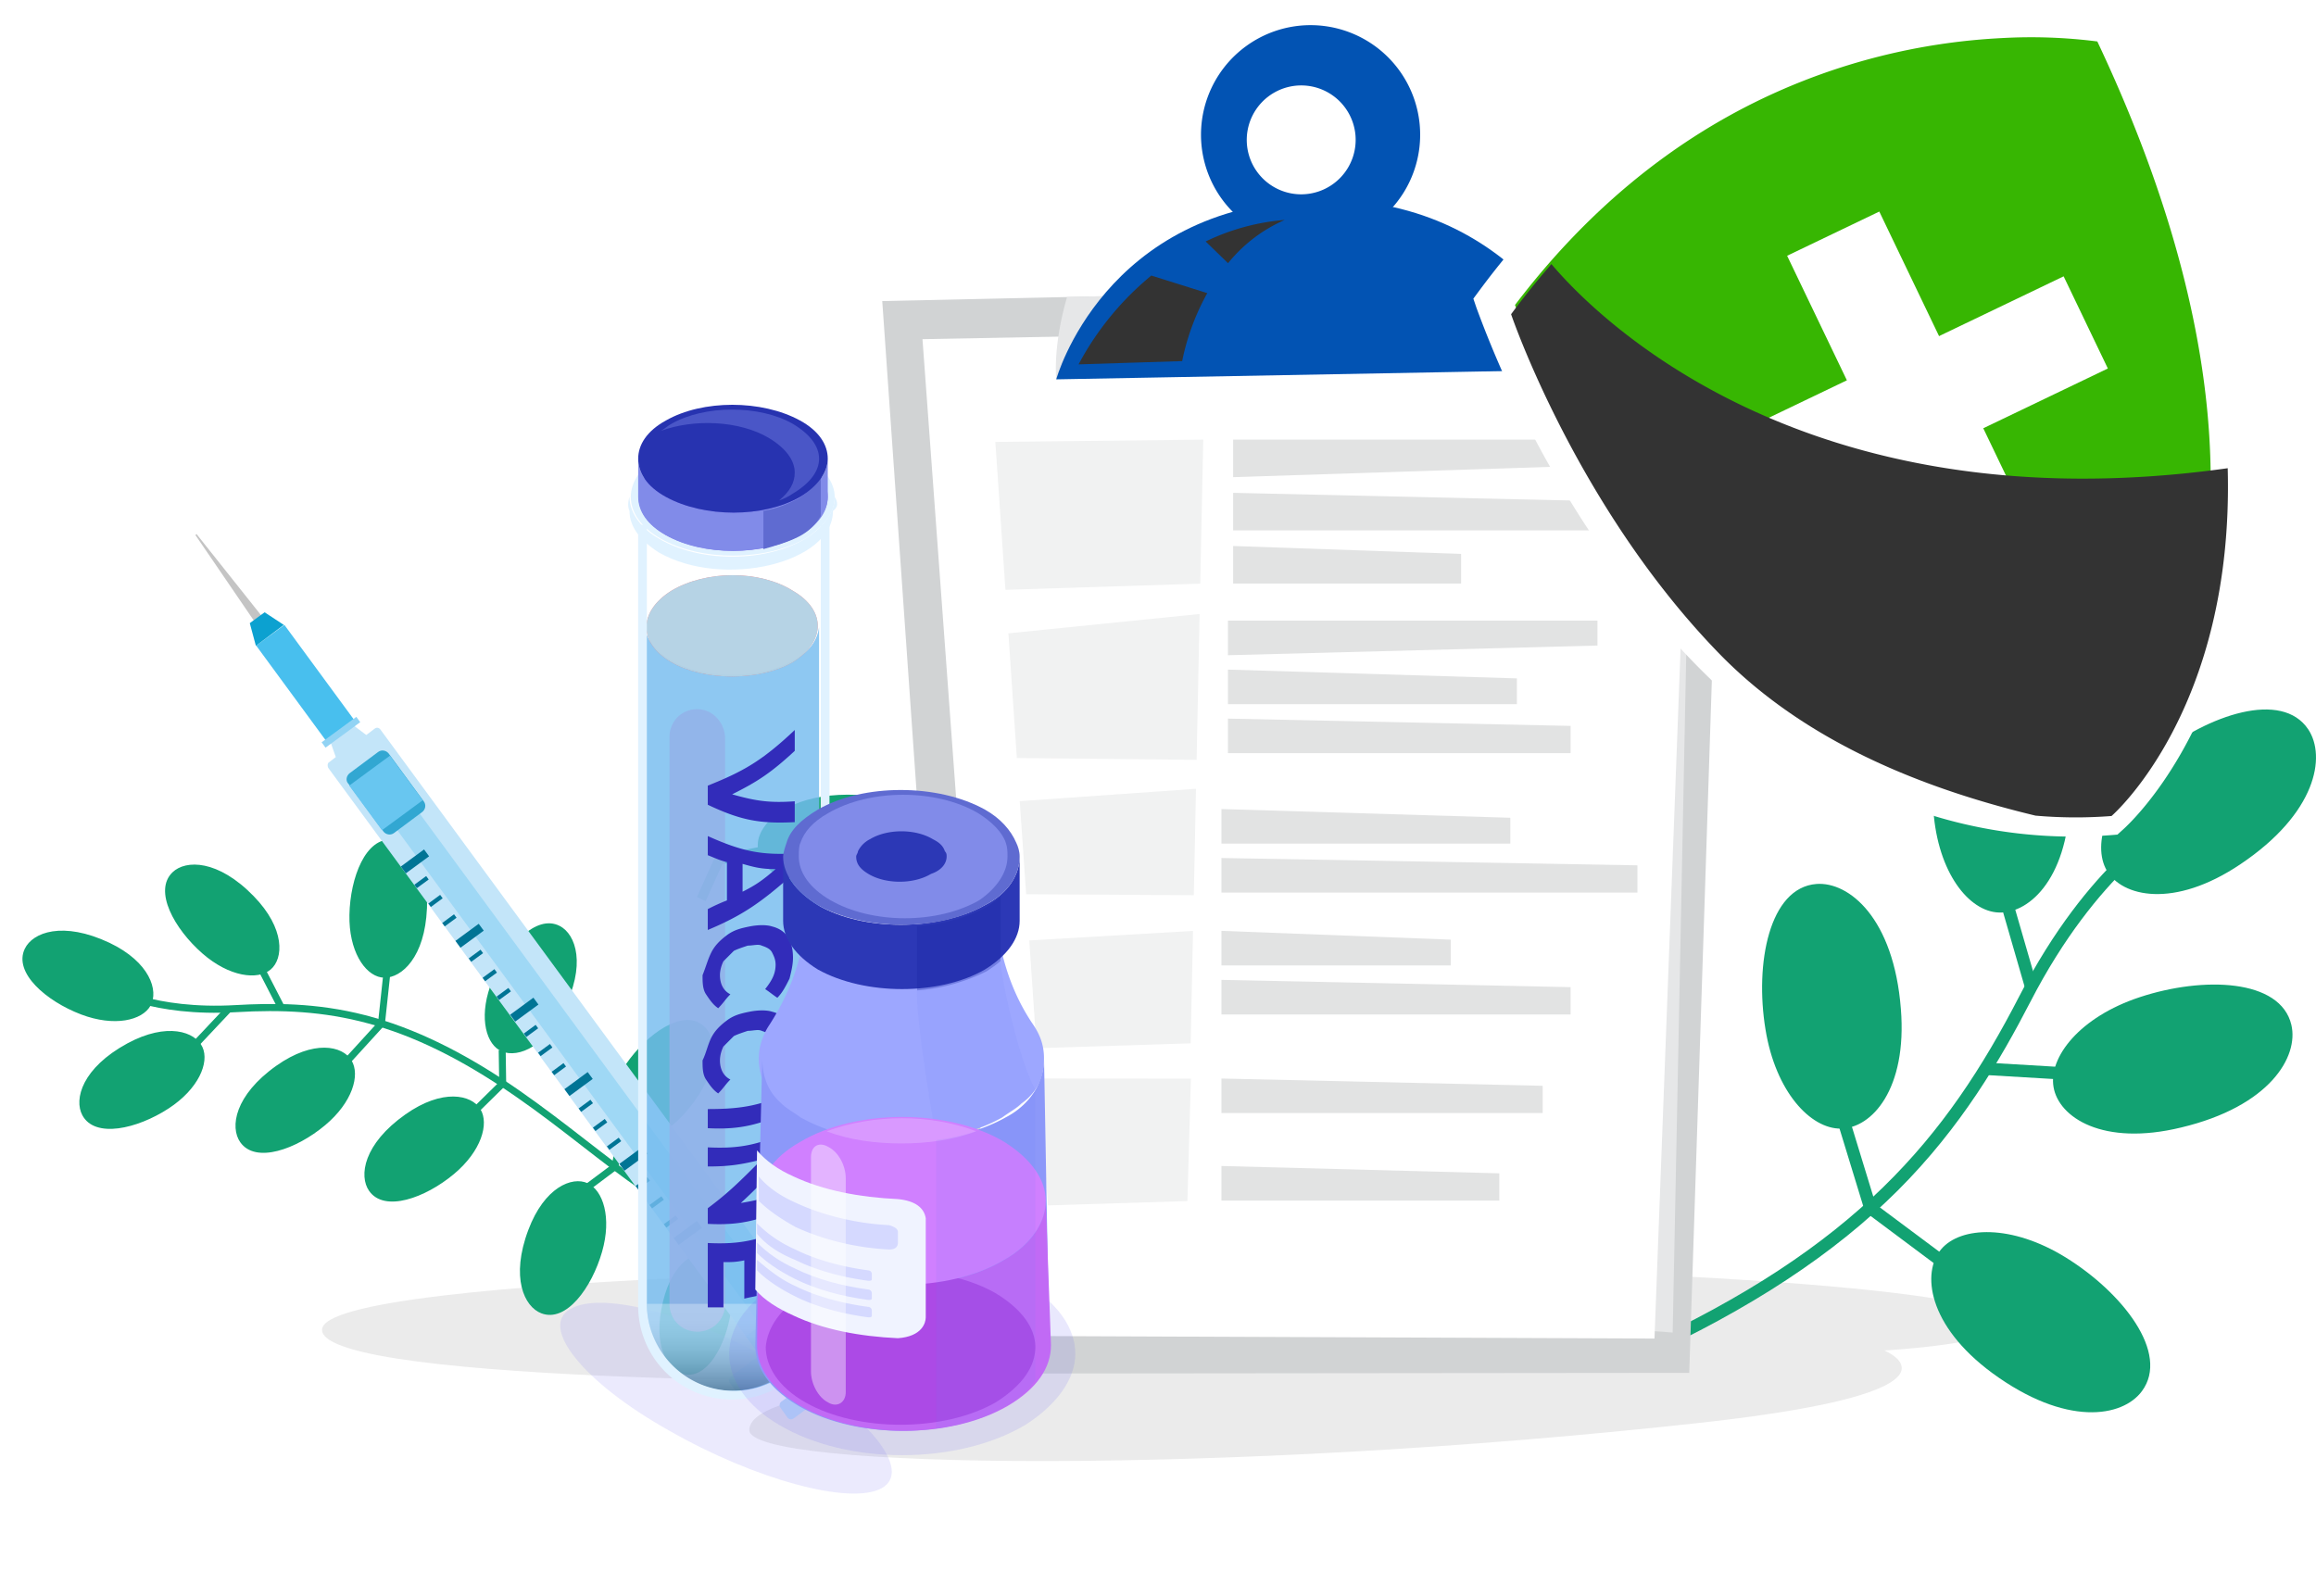 <svg data-v-5e9f45c9="" width="264" height="182" viewBox="0 0 264 182" fill="none" xmlns="http://www.w3.org/2000/svg" class="mt-5"><g opacity=".08" filter="url(#filter0_f)"><path d="M154.795 144.402c-34.997-.42-118.112.826-118.085 7.203.026 6.377 69.668 5.93 69.668 5.93s-20.963 1.013-20.963 5.505 54.041 5.193 108.686-.867c32.168-3.578 20.689-8.215 20.689-8.215s13.79-.743 13.799-3.147c.009-3.552-34.875-5.946-73.794-6.409z" fill="#000"></path></g><path d="M105.86 95.436c-.058-3.759-6-5.271-11.255-4.736-5.006.514-8.103 3.102-8.225 5.497-.121 2.395 2.805 5.452 9.193 5.326 7.226-.153 10.332-3.502 10.287-6.087zM102.803 144.56c-18.899-1.281-26.818-7.445-36.006-14.571-2.365-1.837-4.807-3.723-7.558-5.642-6.262-4.363-12.033-7.174-17.607-8.612-5.574-1.438-10.596-1.388-14.746-1.152-9.36.545-14.21-2.313-14.259-2.343l-.404.694c.203.125 5.086 3.018 14.717 2.456 10.248-.599 19.15.801 31.851 9.618 2.72 1.88 5.166 3.786 7.52 5.608 9.286 7.21 17.303 13.436 36.44 14.737l.052-.793z" fill="#12A272"></path><path d="M2.827 108.159c-1.315 2.734 2.428 5.97 6.414 7.49 3.794 1.437 6.968.687 7.916-.998.947-1.685-.05-4.964-4.687-7.174-5.298-2.495-8.74-1.199-9.643.682zM9.387 127.14c1.432 2.672 6.251 1.563 9.833-.772 3.4-2.215 4.672-5.224 3.858-6.993-.813-1.769-4.033-2.871-8.56-.424-5.134 2.792-6.12 6.35-5.131 8.189zM19.665 99.443c-2.194 2.112.195 6.443 3.411 9.257 3.058 2.67 6.294 3.074 7.775 1.829 1.48-1.245 1.671-4.655-1.92-8.352-4.07-4.197-7.764-4.18-9.266-2.734zM27.385 130.214c1.74 2.484 6.396.81 9.672-1.933 3.113-2.6 4.025-5.722 3.013-7.389-1.029-1.698-4.34-2.377-8.554.594-4.77 3.371-5.33 7.019-4.131 8.728zM44.715 95.733c-3.015-.317-4.802 4.299-4.884 8.569-.078 4.052 1.696 6.786 3.605 7.122 1.91.336 4.643-1.722 5.158-6.85.599-5.816-1.8-8.624-3.879-8.84zM42.077 135.768c1.74 2.484 6.396.81 9.674-1.93 3.112-2.603 4.025-5.722 3.012-7.389-1.012-1.666-4.34-2.377-8.552.597-4.776 3.366-5.331 7.016-4.134 8.722zM63.807 105.563c-2.695-1.393-6.04 2.253-7.673 6.202-1.55 3.75-.892 6.945.765 7.944 1.657.999 4.949.09 7.3-4.492 2.66-5.205 1.46-8.693-.392-9.654zM61.706 149.72c2.838 1.09 5.75-2.913 6.926-7.021 1.118-3.902.115-6.989-1.65-7.808-1.765-.82-4.926.463-6.75 5.303-2.06 5.45-.472 8.786 1.474 9.526zM80.155 116.906c-2.338-1.931-6.38.918-8.815 4.431-2.311 3.336-2.348 6.598-.941 7.926 1.407 1.328 4.818 1.139 8.087-2.844 3.709-4.516 3.275-8.181 1.67-9.513zM77.938 156.648c2.626.644 4.768-3.217 5.357-6.986.562-3.572-.68-6.215-2.326-6.734-1.646-.519-4.31.956-5.39 5.43-1.24 5.074.532 7.852 2.359 8.29z" fill="#12A272"></path><path d="M25.774 114.756l-3.542 3.764.579.544 3.541-3.764-.578-.544zM30.333 110.635l-.706.364 2.085 4.046.706-.364-2.085-4.046zM44.465 111.24l-.787-.083-.576 5.349-3.64 3.992.586.537 3.815-4.184.602-5.611zM57.643 119.716l-.796.013.055 3.623-2.687 2.643.558.566 2.929-2.881-.059-3.964zM71.35 129.24l-.774-.178-.85 3.721-2.907 2.174.478.636 3.14-2.351.913-4.002zM86.87 97.615l-.21-1.08-5.083 1-2.139 4.735 1.004.455 1.905-4.218 4.524-.892zM187.162 154.899c12.363-5.662 21.899-11.93 29.154-19.168 7.255-7.238 11.74-14.972 15.14-21.547 7.647-14.834 16.426-19.676 16.513-19.722l-.664-1.247c-.375.202-9.235 5.056-17.108 20.323-8.369 16.242-18.591 28.617-43.612 40.08l.577 1.281z" fill="#12A272"></path><path d="M263.115 83.149c-3.001-4.49-11.353-1.691-17.316 3.059-5.645 4.508-7.376 10.049-5.65 13.033s7.63 4.404 15.243-.722c8.647-5.806 9.784-12.27 7.723-15.37zM228.085 75.986c-5.397-.225-8.081 8.167-7.734 15.769.311 7.215 3.763 11.884 7.186 12.253 3.515.381 8.08-3.567 8.415-12.732.398-10.396-4.156-15.129-7.867-15.29zM261.193 116.839c-1.241-5.258-10.043-5.546-17.27-3.163-6.863 2.257-10.418 6.852-9.841 10.245.577 3.464 5.622 6.788 14.54 4.618 10.112-2.407 13.425-8.075 12.571-11.7zM207.052 100.776c-5.379.416-7.036 9.068-5.806 16.571 1.154 7.135 5.142 11.354 8.588 11.319 3.533-.04 7.579-4.496 6.846-13.645-.808-10.366-5.922-14.528-9.628-14.245zM244.154 158.599c3.22-4.335-2.228-11.255-8.699-15.255-6.147-3.792-11.948-3.555-14.181-.929-2.234 2.626-1.57 8.658 5.818 14.112 8.404 6.164 14.862 5.056 17.062 2.072z" fill="#12A272"></path><path d="M229.65 103.469l-1.358.392 2.556 8.839 1.358-.393-2.556-8.838zM226.342 121.136l-.084 1.412 8.09.479.083-1.412-8.089-.479zM220.633 144.152l.848-1.137-7.676-5.726-2.817-9.2-1.351.415 2.95 9.64 8.046 6.008z" fill="#12A272"></path><path d="M100.568 34.323l8.548 122.27 83.44-.083 4.057-124.305-96.045 2.118z" fill="#D1D3D4"></path><path d="M187.663 151.694l3.005.217 2.296-114.896-6.315 4.937 1.014 109.742z" fill="#E6E7E8"></path><path d="M105.154 38.667l87.81-1.652-4.369 115.585-75.109-.307-8.332-113.626z" fill="#fff"></path><path d="M118.162 119.498l17.562-.555.268-12.816-18.666 1.085.836 12.286zM116.241 91.334l.728 10.608 19.112.115.249-12.133-20.089 1.41zM136.814 66.538l.345-16.42-23.699.261 1.148 16.86 22.206-.701zM114.947 72.203l.963 14.212 20.49.21.344-16.63-21.797 2.207zM118.392 122.955l1.065 14.462 15.897-.491.396-13.958-17.358-.013z" fill="#F1F2F2"></path><path d="M181.067 42.124a26.405 26.405 0 00-2.322-9.524l-4.344.134-6.38 2.06 11.253 4.721 1.793 2.61z" fill="#E6E7E8"></path><path d="M140.566 50.118v4.28l36.936-1.2v-3.08h-36.936zM140.566 56.184v4.28h47.417v-3.202l-47.417-1.078zM140.566 62.245v4.28h25.982V63.15l-25.982-.905zM139.972 70.754v3.943l42.122-1.104v-2.839h-42.122zM139.972 76.336v3.942h32.936v-2.94l-32.936-1.002zM139.972 81.924v3.936h39.06v-3.106l-39.06-.83zM139.232 92.233v3.943h32.93v-2.948l-32.93-.995zM139.232 97.815v3.942h47.417v-3.106l-47.417-.836zM139.232 106.121v3.942h26.136v-2.941l-26.136-1.001zM139.232 111.709v3.942h39.8v-3.113l-39.8-.829zM139.232 132.926v3.943h31.673v-3.107l-31.673-.836zM139.232 122.955v3.936h36.617v-3.106l-36.617-.83z" fill="#E2E3E3"></path><path d="M121.632 33.857c-1.665 5.741-1.231 9.39-1.231 9.39l3.445-3.923 5.103-3.585v-2.041l-7.317.159z" fill="#E6E7E8"></path><path d="M148.999 2.873a12.495 12.495 0 00-11.288 8.064 12.486 12.486 0 003.122 13.517 12.493 12.493 0 0019.145-2.466 12.488 12.488 0 00-6.165-18.311 12.5 12.5 0 00-4.814-.804zm-.485 19.278a6.205 6.205 0 01-6.31-7.234 6.213 6.213 0 014.734-5.02 6.205 6.205 0 015.903 10.304 6.212 6.212 0 01-4.321 1.95h-.006z" fill="#0253B3"></path><path d="M120.401 43.247s5.422-19.718 29.229-20.464c23.808-.747 31.437 19.341 31.437 19.341l-60.666 1.123z" fill="#0253B3"></path><path d="M137.434 27.529l2.551 2.475a17.122 17.122 0 016.462-4.931 25.306 25.306 0 00-9.013 2.456zM131.239 31.414a33.498 33.498 0 00-8.293 10.124l11.808-.37a26.909 26.909 0 012.864-7.751l-6.379-2.003z" fill="#333"></path><path d="M170.324 34.415s21.155 62.453 70.195 58.685c0 0 30.656-26.357 0-90.289-.025 0-40.837-8.047-70.195 31.604z" fill="#37B602"></path><path d="M214.22 24.118l-10.506 5.04 18.673 38.923 10.507-5.04-18.674-38.923z" fill="#fff"></path><path d="M240.274 42.01l-5.041-10.507-38.922 18.673 5.041 10.507 38.922-18.673z" fill="#fff"></path><path d="M241.368 95.147l-.686.056a54.681 54.681 0 01-32.902-7.873c-8.11-4.854-15.64-11.853-22.458-20.886a123.658 123.658 0 01-17.019-31.349l-.355-1.048.655-.886c8.478-11.447 18.715-20.1 30.431-25.72A76.056 76.056 0 01228.155.11a57.571 57.571 0 0112.726.623l1.036.206.455.948c7.1 14.792 11.516 28.828 13.138 41.735 1.304 10.406.811 20.107-1.484 28.834-3.949 15.041-11.822 21.947-12.159 22.234l-.499.456zM172.695 34.77a123.303 123.303 0 0016.083 29.215c14.498 19.176 31.591 28.278 50.837 27.062 1.678-1.697 7.405-8.11 10.437-19.963 3.281-12.795 4.005-34.642-10.98-66.358a59.65 59.65 0 00-10.842-.387 71.75 71.75 0 00-27.35 6.912c-10.798 5.165-20.256 13.076-28.185 23.519z" fill="#fff"></path><path d="M240.693 93.027s13.991-12.047 13.242-39.649c-48.608 6.811-72.337-17.635-77.088-23.272a90.11 90.11 0 00-4.598 5.716s7.542 22.27 24.088 39.06c8.832 8.89 21.059 14.594 35.694 18.103 2.881.252 5.778.266 8.662.042z" fill="#333"></path><path d="M91.873 158.29l2.694-1.978-2.36-3.216-2.695 1.978 2.36 3.216z" fill="#9FD8F5"></path><path d="M91.268 157.432l2.694-1.978-.989-1.347-2.694 1.978.989 1.347zM37.531 86.884l.746-.574-.63-1.786 2.583-1.878 1.524 1.145.97-.734c.223-.16.486-.101.646.122l49.713 67.696-5.961 4.351-49.713-67.695c-.11-.246-.075-.558.122-.647z" fill="#C3E5F9"></path><path d="M90.978 147.969l-5.954 4.371 2.106 2.868 5.954-4.371-2.106-2.868z" fill="#9FD8F5"></path><path d="M37.242 84.554l3.216-2.361-8.04-10.952-3.216 2.36 8.04 10.953z" fill="#48BFEE"></path><path d="M22.403 60.884l-.125.116 6.824 9.991.845-.618-7.544-9.489z" fill="#C4C4C4"></path><path d="M29.168 73.625l3.182-2.385-2.188-1.437-1.689 1.237.695 2.585z" fill="#0CA1D0"></path><path d="M88.555 153.584l2.564-1.883-43.295-58.974-2.564 1.883 43.295 58.974z" fill="#9FD8F5"></path><path d="M77.364 141.923l2.651-1.946-.574-.783-2.651 1.947.574.782zM75.957 139.95l1.347-.99-.287-.391-1.347.99.287.391zM74.328 137.762l1.347-.989-.287-.391-1.348.989.287.391zM72.74 135.594l1.347-.99-.287-.391-1.347.989.287.392zM69.466 131.082l1.347-.989-.287-.391-1.347.989.287.391zM67.873 128.943l1.347-.989-.287-.391-1.348.989.288.391zM66.244 126.757l1.347-.989-.287-.391-1.347.989.287.391zM63.173 122.577l1.347-.989-.287-.391-1.348.989.288.391zM61.624 120.402l1.347-.989-.287-.392-1.347.99.287.391zM59.998 118.217l1.347-.989-.287-.391-1.347.989.287.391zM56.892 114.007l1.347-.989-.287-.391-1.347.989.287.391zM55.298 111.867l1.347-.989-.287-.392-1.347.989.287.392zM53.716 109.65l1.347-.989-.287-.391-1.348.989.288.391zM50.694 105.613l1.348-.989-.288-.391-1.347.989.288.391zM49.112 103.398l1.348-.989-.288-.391-1.347.989.287.391zM47.52 101.253l1.347-.989-.288-.391-1.347.989.287.391zM71.174 133.469l2.651-1.947-.574-.782-2.651 1.947.574.782zM64.915 124.948l2.65-1.947-.574-.782-2.65 1.946.574.783zM58.725 116.467l2.651-1.946-.574-.782-2.651 1.946.574.782zM52.491 108.044l2.651-1.947-.574-.782-2.651 1.947.574.782zM46.262 99.567l2.65-1.946-.573-.782-2.651 1.946.574.782z" fill="#007495"></path><path d="M39.87 88.136l3.23-2.407c.398-.298.924-.181 1.2.167l4.009 5.465c.298.398.18.924-.168 1.2l-3.23 2.407c-.398.299-.925.181-1.2-.167l-4.01-5.465c-.325-.327-.23-.902.168-1.2z" fill="#32A7D2"></path><path d="M44.455 86.148l-4.65 3.414 3.733 5.085 4.65-3.414-3.733-5.085z" fill="#68C6F0"></path><path d="M37.108 85.233l3.955-2.903-.447-.608-3.955 2.903.447.608z" fill="#91D3F4"></path><path d="M83.366 156.865l12.298-9.05a.61.61 0 01.839.154l1.032 1.367a.608.608 0 01-.154.838l-12.297 9.051a.61.61 0 01-.839-.154l-1.032-1.367a.61.61 0 01.153-.839zM89.066 159.791l7.677-5.66a.496.496 0 01.696.1l.801 1.117a.497.497 0 01-.1.696l-7.677 5.66a.497.497 0 01-.695-.1l-.801-1.117a.497.497 0 01.1-.696z" fill="#C3E5F9"></path><path opacity=".15" d="M65.014 149.238c-3.568 1.983 1.388 8.327 11.3 13.878 9.715 5.551 20.619 8.524 24.187 6.542 3.569-1.983-1.387-8.327-11.3-13.878-9.714-5.749-20.618-8.723-24.187-6.542z" fill="#7974F2"></path><path opacity=".1" d="M73.737 61.41v87.231c0 5.353 4.362 9.912 9.913 9.912 5.353 0 9.912-4.361 9.912-9.912v-87.23H73.737z" fill="#fff"></path><path opacity=".8" d="M90.39 75.286c-3.767 2.181-10.11 2.181-13.878 0-1.982-1.19-2.973-2.577-2.973-3.965v77.517c0 5.352 4.361 9.912 9.912 9.912 5.353 0 9.913-4.361 9.913-9.912V71.52c-.199 1.387-.992 2.775-2.974 3.766z" fill="#72BAEE"></path><path opacity=".8" d="M90.387 67.357c3.767 2.18 3.767 5.75 0 8.128-3.766 2.181-10.11 2.181-13.877 0-3.767-2.18-3.767-5.749 0-8.128 3.965-2.379 10.11-2.379 13.877 0z" fill="#E6585D"></path><path opacity=".8" d="M79.486 80.842c-1.784 0-3.172 1.388-3.172 3.172v64.63c0 1.785 1.388 3.172 3.172 3.172 1.784 0 3.172-1.387 3.172-3.172V84.213c0-1.785-1.388-3.37-3.172-3.37z" fill="#94B0E8"></path><path opacity=".3" d="M83.45 158.554c5.353 0 9.913-4.361 9.913-9.912H73.736c0 5.551 4.362 9.912 9.714 9.912z" fill="url(#paint0_linear)"></path><path opacity=".8" d="M90.39 67.362c3.766 2.18 3.766 5.749 0 8.128-3.768 2.18-10.112 2.18-13.878 0-3.767-2.18-3.767-5.75 0-8.128 3.965-2.38 10.11-2.38 13.877 0z" fill="#A9EAFF"></path><path d="M83.45 159.548a10.661 10.661 0 01-10.706-10.706V59.827h.991v88.817c0 5.353 4.362 9.912 9.913 9.912 5.353 0 9.912-4.361 9.912-9.912V59.827h.992v88.817c-.397 5.947-5.155 10.904-11.103 10.904z" fill="#E0F2FF"></path><path d="M90.594 93.727c-3.965.198-6.146-.198-9.913-1.983v-2.18c3.965-1.586 6.146-2.776 9.913-6.344v2.379c-2.776 2.577-4.362 3.568-7.137 4.956 2.775.793 4.361.991 7.137.793v2.379zM82.862 102.649v-4.362c-.793-.198-1.19-.396-2.18-.793v-2.18c3.964 1.784 6.145 2.18 9.912 1.982v2.18c-3.965 3.569-6.146 4.957-9.913 6.543v-2.379a23 23 0 012.181-.991zm1.784-.992c1.586-.793 2.38-1.387 3.767-2.577-1.586 0-2.379-.198-3.767-.595v3.172zM81.075 108.595c.397-.793.992-1.388 1.785-1.983.793-.595 1.586-.793 2.577-.991.991-.198 1.982-.198 2.577 0 .793.198 1.388.595 1.784 1.189.397.595.595 1.388.595 2.379 0 .793-.198 1.586-.396 2.379-.397.793-.793 1.586-1.388 2.181-.595-.396-.793-.595-1.388-.991.793-.991 1.19-1.784 1.19-2.776 0-.594-.199-.991-.397-1.387-.198-.397-.595-.595-1.19-.793-.396-.199-.99 0-1.585 0-.595.198-1.19.396-1.586.594l-1.19 1.19c-.198.396-.396.991-.396 1.586 0 .991.396 1.784 1.19 2.181-.596.594-.794.991-1.389 1.586-.594-.397-.99-.992-1.387-1.586-.397-.595-.397-1.388-.397-2.181.397-.991.595-1.784.991-2.577zM81.075 118.311c.397-.793.992-1.387 1.785-1.982.793-.595 1.586-.793 2.577-.991.991-.199 1.982-.199 2.577 0 .793.198 1.388.594 1.784 1.189.397.595.595 1.388.595 2.379 0 .793-.198 1.586-.396 2.379-.397.793-.793 1.586-1.388 2.181-.595-.397-.793-.595-1.388-.991.793-.992 1.19-1.785 1.19-2.776 0-.595-.199-.991-.397-1.388-.198-.396-.595-.594-1.19-.793-.396-.198-.99 0-1.585 0-.595.199-1.19.397-1.586.595l-1.19 1.19c-.198.396-.396.991-.396 1.586 0 .991.396 1.784 1.19 2.18-.596.595-.794.992-1.389 1.586-.594-.396-.99-.991-1.387-1.586-.397-.594-.397-1.387-.397-2.18.397-.793.595-1.785.991-2.578zM90.594 124.255v2.181c-3.965 1.784-6.146 2.379-9.913 2.181v-2.181c3.965 0 6.146-.397 9.913-2.181zM90.594 137.344c-3.965 1.784-6.146 2.379-9.913 2.18v-1.784c2.38-1.784 3.569-2.974 6.146-5.551-2.379.595-3.767.793-6.146.793v-2.181c3.965.198 6.146-.396 9.913-2.181v1.785c-2.379 2.974-3.569 4.361-6.146 6.74 2.38-.396 3.767-.793 6.146-1.982v2.181zM82.466 149.041H80.68v-7.335c3.965.198 6.146-.397 9.913-2.181v7.137c-.793.397-1.19.595-1.784.793v-4.956c-.793.396-1.388.396-2.181.793v4.361c-.793.199-.991.199-1.784.397v-4.362c-.992.199-1.388.199-2.38.199v5.154z" fill="#322CBA"></path><path d="M91.78 51.898c-4.56-2.578-11.895-2.578-16.454 0-4.56 2.577-4.56 6.938 0 9.516 4.56 2.577 11.895 2.577 16.454 0 2.181-1.388 3.37-2.974 3.37-4.758 0-1.586-1.189-3.37-3.37-4.758zm-.594 9.12c-4.164 2.378-10.904 2.378-15.266 0-4.163-2.38-4.163-6.345 0-8.724 4.163-2.379 10.904-2.379 15.266 0 2.18 1.19 3.172 2.776 3.172 4.362 0 1.586-1.19 3.172-3.172 4.361z" fill="#E0F2FF"></path><path d="M95.15 56.655c0 1.388-.794 2.577-1.785 3.568-3.965 3.767-12.886 4.362-18.24 1.19-1.783-.991-3.37-2.776-3.37-4.758-.198.595-.198 1.19 0 1.586 0 1.784 1.19 3.37 3.37 4.758 7.336 4.163 19.826 1.19 19.826-4.758.595-.397.595-.991.198-1.586z" fill="#E0F2FF"></path><path d="M91.183 61.017c-4.164 2.379-10.904 2.379-15.266 0-4.163-2.38-4.163-6.344 0-8.723 4.163-2.38 10.904-2.38 15.266 0 2.18 1.19 3.171 2.775 3.171 4.361 0 1.586-1.189 3.172-3.171 4.362z" fill="#716BE9"></path><path d="M91.184 56.654c-4.163 2.38-10.903 2.38-15.265 0-2.18-1.19-3.172-2.775-3.172-4.361v4.361c0 1.586.991 3.172 3.172 4.362 4.163 2.379 10.904 2.379 15.265 0 2.181-1.19 3.172-2.776 3.172-4.362v-4.361c0 1.586-1.19 3.172-3.172 4.361z" fill="#818BE9"></path><path d="M93.56 54.472c-.594.793-1.387 1.586-2.577 2.379-1.19.595-2.577 1.19-3.965 1.388V62.6c1.388-.397 2.776-.793 3.965-1.388 1.19-.595 1.983-1.388 2.578-2.379v-4.361z" fill="#5F6BD1"></path><path d="M91.184 56.655c-4.163 2.38-10.904 2.38-15.266 0-2.18-1.19-3.172-2.775-3.172-4.361 0-1.586.992-3.172 3.172-4.362 4.164-2.379 10.904-2.379 15.266 0 2.18 1.19 3.172 2.776 3.172 4.362 0 1.586-1.19 3.172-3.172 4.361z" fill="#2733B0"></path><path d="M90.393 48.33c-3.767-2.181-10.11-2.181-13.877 0-.397.198-.793.594-1.19.792 3.767-1.387 8.922-1.19 12.292.793 1.982 1.19 2.974 2.578 2.974 3.965 0 1.19-.595 2.181-1.785 3.172.595-.198.992-.396 1.586-.792 1.983-1.19 2.974-2.578 2.974-3.965 0-1.388-.991-2.776-2.974-3.966z" fill="#4A56C7"></path><path opacity=".15" d="M122.572 154.346c0-2.973-1.983-5.749-5.75-8.128-7.731-4.56-20.221-4.56-27.953 0-3.767 2.181-5.75 5.155-5.75 8.128 0 2.974 1.983 5.948 5.75 8.129 7.732 4.559 20.222 4.559 27.953 0 3.767-2.379 5.75-5.353 5.75-8.129z" fill="#6F6AF0"></path><path d="M119.004 120.642c0-1.388-.396-2.577-1.189-3.767-2.181-3.172-3.569-6.939-4.164-11.3-.198 1.388-1.189 2.775-3.172 3.965-2.181 1.189-4.956 1.784-7.732 1.784-2.775 0-5.55-.595-7.731-1.784-1.983-1.19-2.974-2.577-3.172-3.965-.595 4.361-1.983 7.93-4.164 11.3-.793 1.19-1.19 2.578-1.19 3.767 0 1.983.794 3.767 2.182 5.155a8.833 8.833 0 002.18 1.586c3.172 1.784 7.534 2.775 11.697 2.775 4.362 0 8.525-.991 11.697-2.775.793-.595 1.586-.992 2.181-1.586 1.982-1.388 2.577-3.172 2.577-5.155z" fill="#9DA7FF"></path><path opacity=".1" d="M114.052 109.539c-.397-.396-.991-.793-1.784-1.189-.397.396-.992.793-1.587 1.189-1.387.793-3.172 1.388-4.956 1.586l-1.189 1.586c-.199 3.767 2.18 17.05 2.18 17.05 2.974-.397 5.75-1.19 7.93-2.578.794-.594 1.587-.991 2.181-1.586.397-.396.793-.991 1.19-1.387-1.784-2.974-3.965-12.887-3.965-14.671z" fill="#6C7AF9"></path><path d="M119.007 120.643c0 1.982-.793 3.767-2.181 5.154a8.79 8.79 0 01-2.181 1.586c-3.172 1.785-7.533 2.776-11.696 2.776-4.362 0-8.525-.991-11.697-2.776-.793-.594-1.586-.991-2.181-1.586-1.586-1.387-2.18-3.172-2.18-5.154l-.794 32.711c0 2.578 1.586 4.957 4.957 6.939 6.542 3.767 17.049 3.767 23.591 0 3.371-1.982 4.957-4.361 4.957-6.939l-.595-32.711z" fill="#8C98F9"></path><path d="M119.205 136.702c0 .198 0 .198 0 0zm0 .198c0 2.379-1.586 4.956-4.758 6.741-6.344 3.766-16.851 3.766-23.195 0-3.172-1.785-4.758-4.362-4.758-6.741v-.198l-.199 16.653c0 2.577 1.586 4.956 4.957 6.939 6.542 3.767 17.049 3.767 23.591 0 3.371-1.983 4.957-4.362 4.957-6.939l-.595-16.455z" fill="#C16AF5"></path><path d="M118.017 153.554c0-2.181-1.586-4.362-4.56-6.146-5.948-3.371-15.662-3.371-21.61 0-2.973 1.784-4.361 3.965-4.56 6.146 0 2.18 1.388 4.559 4.56 6.344 5.948 3.37 15.662 3.37 21.61 0 3.172-1.983 4.56-4.164 4.56-6.344z" fill="#AC4AE6"></path><path d="M119.202 136.9c0-2.379-1.586-4.758-4.758-6.74-6.344-3.767-16.851-3.767-23.195 0-3.172 1.784-4.758 4.163-4.758 6.74 0 2.379 1.586 4.957 4.758 6.741 6.344 3.767 16.851 3.767 23.195 0 3.172-1.784 4.758-4.362 4.758-6.741z" fill="#D080FF"></path><path opacity=".2" d="M94.225 128.968c2.577.991 5.55 1.388 8.524 1.388 2.974 0 5.948-.397 8.525-1.388-5.154-1.982-11.697-1.982-17.05 0z" fill="#fff"></path><path d="M102.354 136.7c-4.362-.199-8.525-.992-11.895-2.578-1.785-.793-3.172-1.784-4.164-2.973l-.198 15.86c.991 1.189 2.578 2.18 4.362 2.973 3.37 1.586 7.533 2.379 11.895 2.578 2.775-.199 3.172-1.785 3.172-2.379V138.88c-.198-1.189-1.19-1.982-3.172-2.18z" fill="#F0F3FF"></path><path d="M90.657 143.636c2.38 1.189 5.353 1.982 8.327 2.379.198 0 .397 0 .397-.199v-.594a.426.426 0 00-.397-.397c-2.974-.396-5.947-1.189-8.326-2.379-1.785-.793-3.172-1.784-4.362-2.974v1.19c.991 1.189 2.379 2.181 4.361 2.974z" fill="#D5D9FF"></path><path d="M90.657 145.82c2.38 1.189 5.353 1.982 8.327 2.379.198 0 .397 0 .397-.198v-.595c0-.198-.199-.397-.397-.397-2.974-.396-5.947-1.189-8.326-2.379-1.785-.793-3.172-1.784-4.362-2.974v1.19c.991.991 2.379 1.983 4.361 2.974z" fill="#D5D9FF"></path><path d="M90.657 147.8c2.38 1.19 5.353 1.983 8.327 2.38.198 0 .397 0 .397-.199v-.594a.426.426 0 00-.397-.397c-2.974-.396-5.947-1.19-8.326-2.379-1.785-.793-3.172-1.983-4.362-2.974v1.19c.991.991 2.379 1.982 4.361 2.973zM101.363 139.672c-3.965-.198-7.732-1.189-10.706-2.577-1.784-.793-3.171-1.784-4.163-2.974v2.776c.992.991 2.38 1.982 4.163 2.973 2.974 1.388 6.741 2.38 10.706 2.578.793 0 .991-.397.991-.793v-1.19c0-.396-.396-.595-.991-.793z" fill="#D5D9FF"></path><path d="M112.265 103.194c-5.352 2.974-13.877 2.974-19.032 0-2.577-1.586-3.965-3.568-3.965-5.55v7.334c0 1.983 1.388 3.966 3.965 5.552 5.353 2.973 13.878 2.973 19.032 0 2.578-1.586 3.965-3.569 3.965-5.552v-7.335c0 1.983-1.189 4.163-3.965 5.551z" fill="#2C38B6"></path><path d="M116.23 97.645c0-.594-.198-1.19-.396-1.586-.595-1.387-1.784-2.775-3.569-3.766-5.352-2.974-13.877-2.974-19.032 0-1.982 1.19-3.172 2.379-3.568 3.766-.199.595-.397 1.19-.397 1.586 0 1.983 1.388 3.965 3.965 5.551 5.353 2.974 13.878 2.974 19.032 0 2.776-1.387 3.965-3.568 3.965-5.55z" fill="#5F6BD1"></path><path d="M114.844 97.645c0-.594 0-.991-.199-1.586-.396-1.19-1.586-2.379-3.172-3.37-4.758-2.776-12.291-2.776-17.05 0-1.784.991-2.775 2.18-3.171 3.37-.199.397-.199.992-.199 1.586 0 1.785 1.19 3.569 3.569 4.957 4.758 2.775 12.291 2.775 17.049 0 1.983-1.388 3.173-3.172 3.173-4.957z" fill="#818BE9"></path><path d="M107.907 97.645c0-.198 0-.396-.199-.594-.198-.595-.594-.992-1.387-1.388-1.983-1.19-5.155-1.19-7.137 0a3.057 3.057 0 00-1.388 1.388c0 .198-.199.396-.199.594 0 .793.397 1.388 1.388 1.983 1.983 1.189 5.155 1.189 7.137 0 1.19-.397 1.785-1.19 1.785-1.983z" fill="#2C38B6"></path><path opacity=".1" d="M118.018 124.407c-.397.595-.793.991-1.19 1.388a8.815 8.815 0 01-2.181 1.586c-2.181 1.388-4.956 2.181-7.93 2.577v32.91c2.974-.396 5.749-1.19 7.93-2.577 1.586-.793 2.578-1.785 3.371-2.974v-32.91z" fill="#6C7AF9"></path><path opacity=".3" d="M104.537 112.91a21.432 21.432 0 007.93-2.181c.595-.396 1.19-.793 1.586-1.189v-7.336c-.396.397-.991.793-1.586 1.19-2.181 1.189-4.956 1.982-7.93 2.181v7.335z" fill="#1A27A2"></path><path opacity=".4" d="M94.424 159.897c-1.189-.595-1.982-2.181-1.982-3.569v-24.385c0-1.388.991-1.784 1.983-1.189 1.189.594 1.982 2.18 1.982 3.568v24.385c0 1.19-.991 1.784-1.983 1.19z" fill="#fff"></path><defs><linearGradient id="paint0_linear" x1="83.518" y1="158.591" x2="83.518" y2="148.765" gradientUnits="userSpaceOnUse"><stop></stop><stop offset=".097" stop-color="#323232"></stop><stop offset=".215" stop-color="#676767"></stop><stop offset=".336" stop-color="#969696"></stop><stop offset=".455" stop-color="#BCBCBC"></stop><stop offset=".573" stop-color="#D9D9D9"></stop><stop offset=".689" stop-color="#EEE"></stop><stop offset=".802" stop-color="#FBFBFB"></stop><stop offset=".911" stop-color="#fff"></stop></linearGradient><filter id="filter0_f" x="21.709" y="129.329" width="221.879" height="52.235" filterUnits="userSpaceOnUse" color-interpolation-filters="sRGB"><feFlood flood-opacity="0" result="BackgroundImageFix"></feFlood><feBlend in="SourceGraphic" in2="BackgroundImageFix" result="shape"></feBlend><feGaussianBlur stdDeviation="7.5" result="effect1_foregroundBlur"></feGaussianBlur></filter></defs></svg>